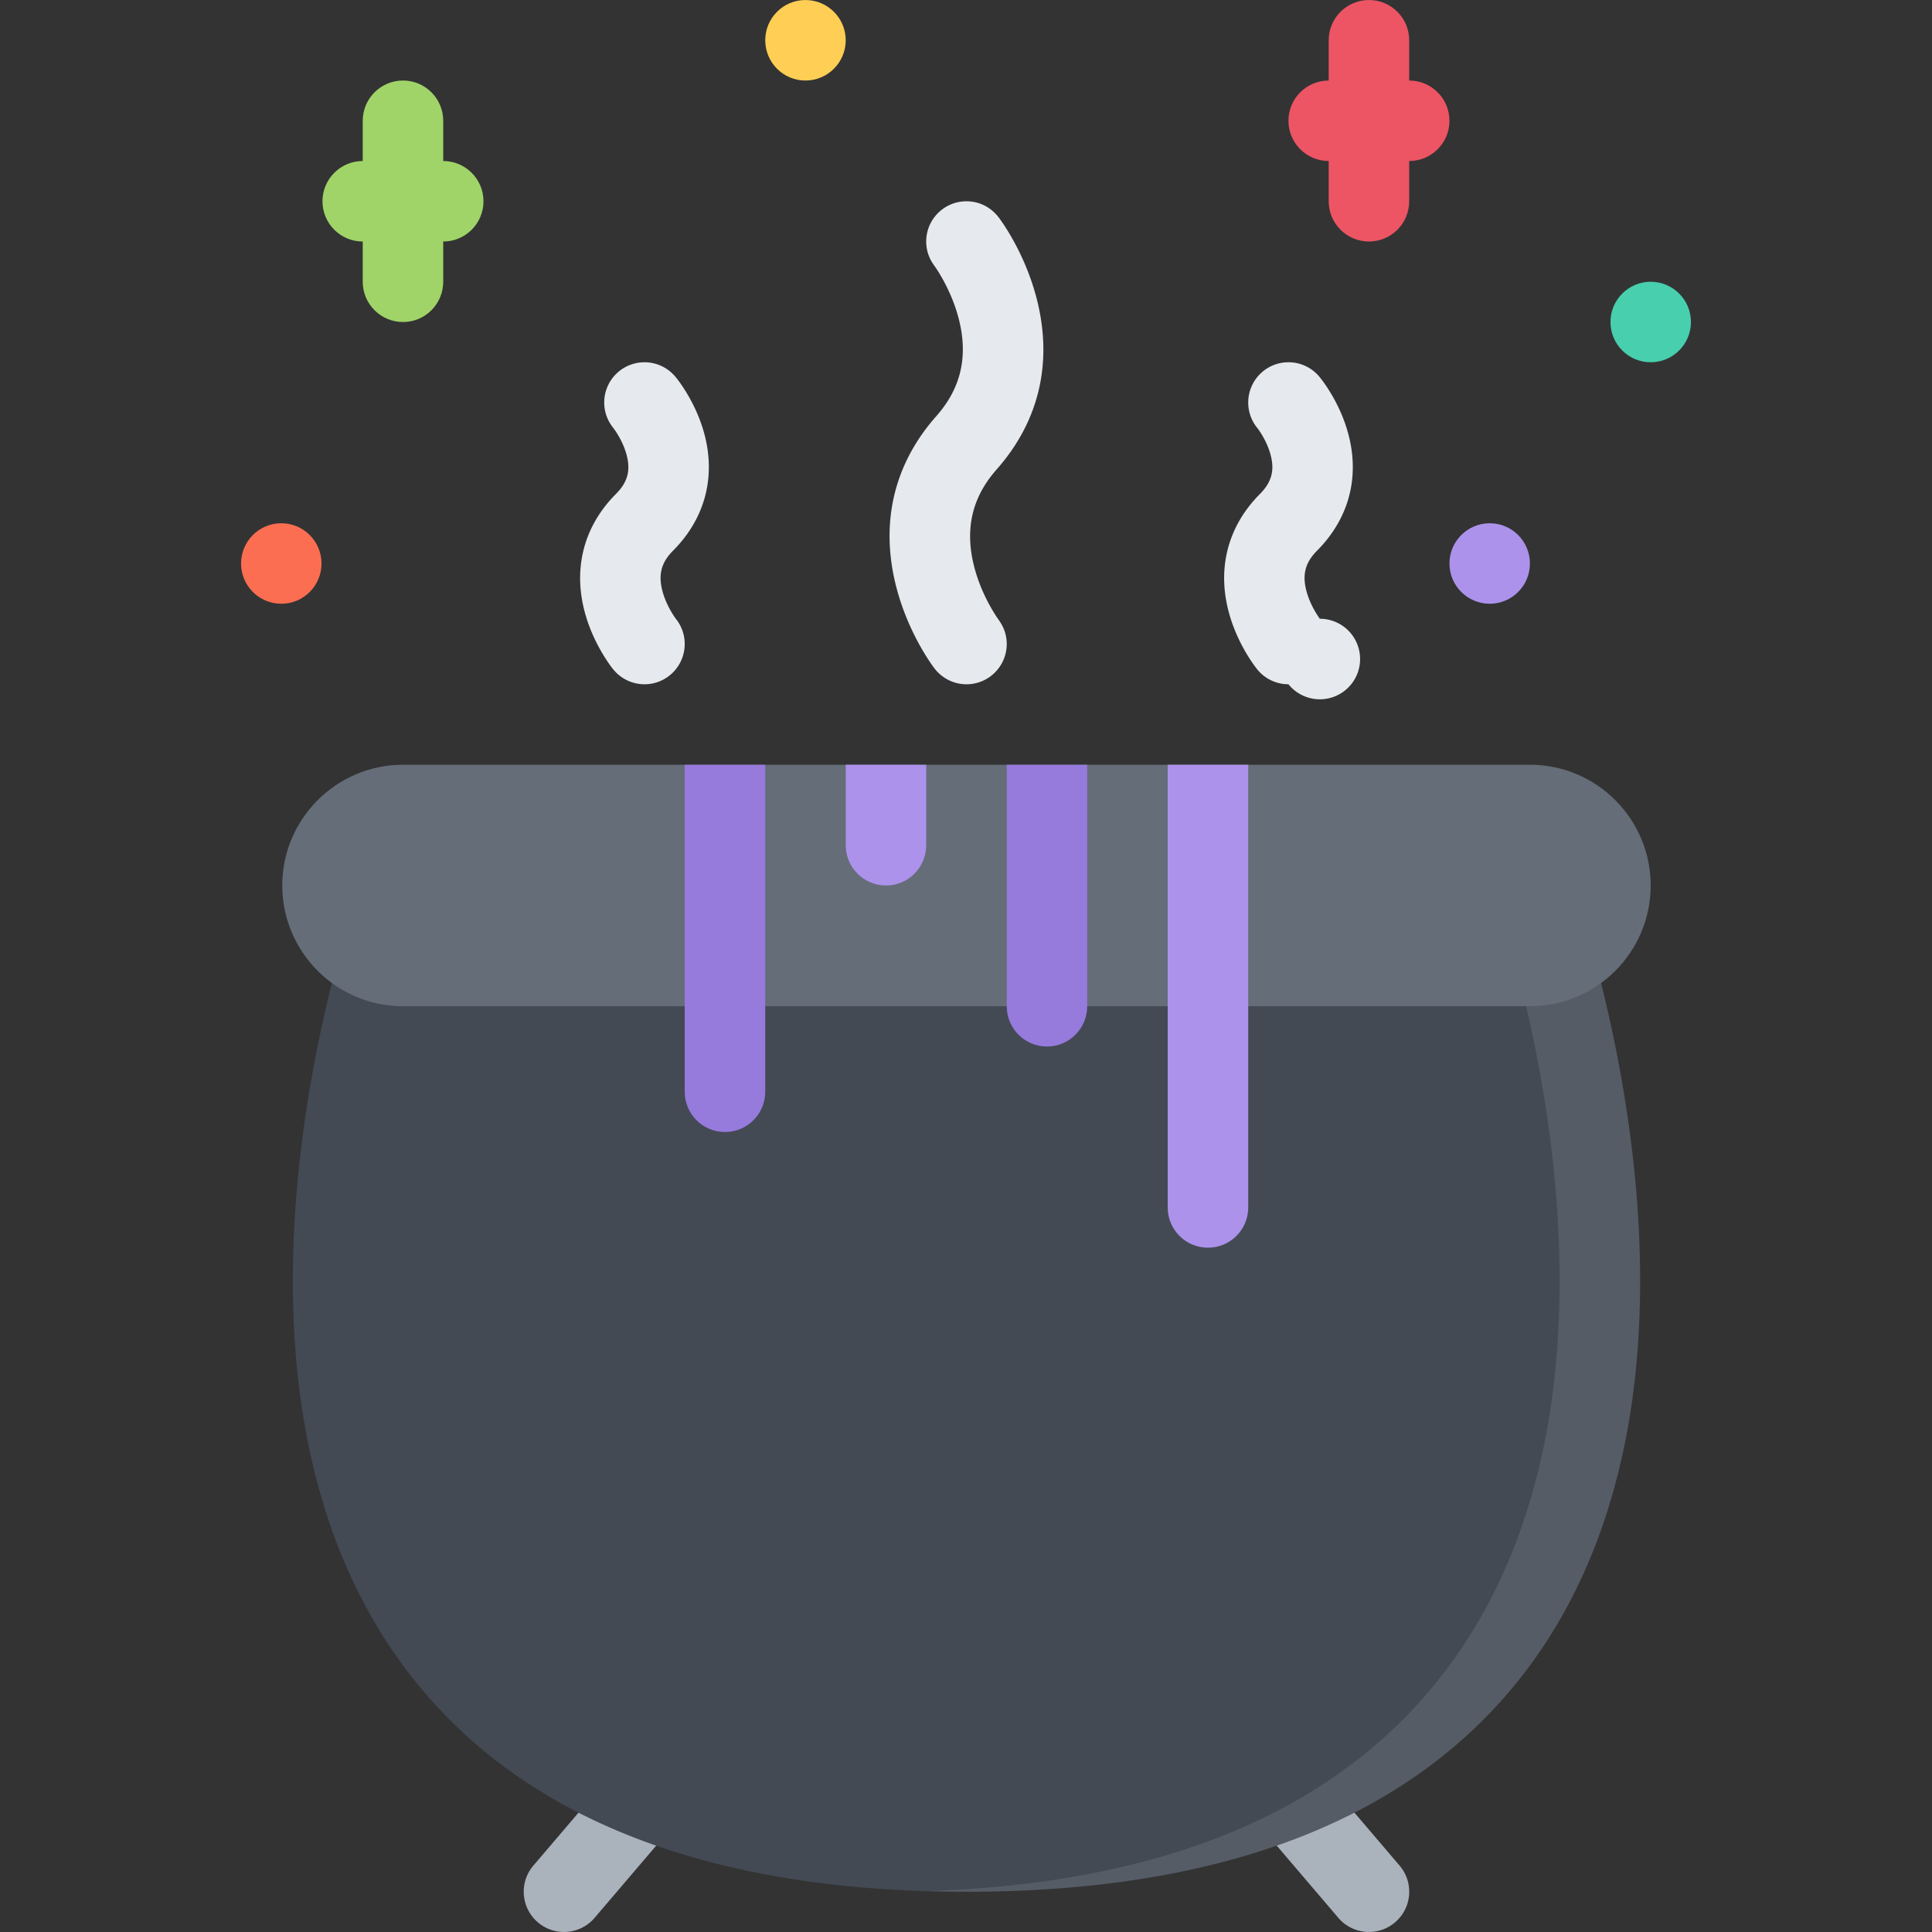 <?xml version="1.0" standalone="no"?><!DOCTYPE svg PUBLIC "-//W3C//DTD SVG 1.1//EN" "http://www.w3.org/Graphics/SVG/1.1/DTD/svg11.dtd"><svg class="icon" width="128px" height="128.00px" viewBox="0 0 1024 1024" version="1.1" xmlns="http://www.w3.org/2000/svg"><rect x="0" y="0" width="1024" height="1024" fill="#333333" stroke="none"/><path d="M298.91 1023.986c-4.906 0-9.812-1.688-13.844-5.124-8.936-7.624-10.03-21.094-2.374-30.062l42.654-49.998c7.656-9 21.124-10.062 30.094-2.406s10.032 21.094 2.376 30.094l-42.656 49.998a21.344 21.344 0 0 1-16.25 7.498zM725.586 1023.986a21.34 21.34 0 0 1-16.25-7.5l-42.652-49.998a21.368 21.368 0 0 1 2.376-30.094 21.316 21.316 0 0 1 30.094 2.406l42.652 49.998c7.656 8.968 6.594 22.438-2.376 30.062a21.248 21.248 0 0 1-13.844 5.126z" fill="#AAB2BC" /><path d="M864.773 607.589c-10-81.464-32.906-143.166-33.876-145.76a21.36 21.36 0 0 0-20-13.828H213.601a21.32 21.32 0 0 0-19.968 13.828c-0.968 2.594-23.906 64.294-33.906 145.76-5.906 48.218-6.032 93.374-0.344 134.248 7.25 52.154 24 97.466 49.81 134.686 57.968 83.716 159.934 126.152 303.055 126.152 143.122 0 245.086-42.436 303.085-126.152 25.782-37.218 42.532-82.532 49.812-134.686 5.658-40.876 5.564-86.03-0.372-134.248z" fill="#434A54" /><path d="M864.773 607.589c-10-81.464-32.906-143.166-33.876-145.76a21.36 21.36 0 0 0-20-13.828h-42.656a21.32 21.32 0 0 1 19.968 13.828c0.968 2.594 23.906 64.294 33.906 145.76 5.906 48.218 6.032 93.374 0.344 134.248-7.25 52.154-24 97.466-49.812 134.686-55.032 79.466-149.778 121.714-281.741 125.778 7.032 0.218 14.124 0.376 21.342 0.376 143.122 0 245.086-42.436 303.085-126.152 25.782-37.218 42.532-82.532 49.812-134.686 5.658-40.878 5.564-86.032-0.372-134.25z" fill="#FFFFFF" opacity=".1" /><path d="M810.897 298.675c0 11.782-9.532 21.328-21.312 21.328s-21.344-9.546-21.344-21.328c0-11.78 9.562-21.342 21.344-21.342s21.312 9.562 21.312 21.342z" fill="#AC92EB" /><path d="M448.25 21.338c0 11.782-9.562 21.344-21.342 21.344-11.782 0-21.312-9.562-21.312-21.344 0-11.78 9.532-21.326 21.312-21.326 11.78 0 21.342 9.546 21.342 21.326z" fill="#FFCE54" /><path d="M896.241 170.68c0 11.782-9.562 21.328-21.344 21.328s-21.312-9.546-21.312-21.328 9.532-21.344 21.312-21.344 21.344 9.562 21.344 21.344z" fill="#48CFAD" /><path d="M170.415 298.675c0 11.782-9.532 21.328-21.312 21.328s-21.342-9.546-21.342-21.328c0-11.78 9.562-21.342 21.342-21.342s21.312 9.562 21.312 21.342z" fill="#FC6E51" /><path d="M810.897 405.329H213.601c-35.28 0-63.998 28.718-63.998 63.998 0 35.296 28.718 64 63.998 64h597.297c35.312 0 64-28.704 64-64 0-35.28-28.688-63.998-64-63.998z" fill="#656D78" /><path d="M699.528 327.941c-0.032-0.046-4.656-6.172-6.876-13.922-2.624-9.094-1-15.704 5.376-22.108 17.308-17.39 23.058-39.984 16.122-63.624-4.624-15.874-13.59-27.076-14.746-28.498-0.032-0.016-0.032-0.016-0.032-0.032 0 0-0.032-0.016-0.032-0.032a21.268 21.268 0 0 0-16.438-7.718c-11.782 0-21.312 9.546-21.312 21.328 0 5.156 1.812 9.874 4.844 13.56l-0.062-0.094c0.062 0.062 5 6.312 7.094 14.376 2.188 8.282 0.468 14.454-5.656 20.624-17.282 17.344-23.032 40.076-16.156 63.998 4.624 16.188 13.656 27.672 14.656 28.922a21.302 21.302 0 0 0 16.594 7.954 21.344 21.344 0 1 0 16.626-34.72v-0.014z m-33.064-101.014l0.032 0.016v0.016l-0.032-0.032zM549.218 157.352c-6.344-23.874-18.594-40.452-20-42.264v0.016c-3.906-5.11-10.032-8.422-16.97-8.422-11.78 0-21.342 9.546-21.342 21.328 0 4.812 1.624 9.25 4.312 12.812v0.016c0.094 0.124 8.968 12.202 13.062 28.624 4.906 19.672 1 36.39-12 51.076-22.812 25.782-30.062 57.406-21 91.452 6.344 23.89 18.624 40.454 20 42.266v-0.016c3.906 5.124 10.062 8.438 16.968 8.438 11.782 0 21.344-9.562 21.344-21.344 0-4.812-1.624-9.234-4.312-12.812l0.032-0.016c-0.094-0.11-9-12.204-13.094-28.624-4.906-19.67-0.968-36.374 12.032-51.076 22.778-25.784 30.028-57.392 20.968-91.454zM372.846 228.288c-4.656-15.874-13.594-27.076-14.782-28.498 0 0-0.032-0.016-0.032-0.032 0 0 0-0.016-0.032-0.032a21.25 21.25 0 0 0-16.406-7.718c-11.782 0-21.342 9.546-21.342 21.328 0 5.156 1.844 9.874 4.874 13.56l-0.094-0.094c0.062 0.062 5 6.312 7.094 14.376 2.188 8.282 0.5 14.454-5.656 20.624-17.28 17.344-23.03 40.076-16.156 63.998 4.656 16.188 13.656 27.672 14.656 28.922h0.032a21.256 21.256 0 0 0 16.594 7.954c11.782 0 21.312-9.562 21.312-21.344a21.14 21.14 0 0 0-4.718-13.376v-0.016c-0.032-0.046-4.656-6.172-6.876-13.922-2.594-9.094-1-15.704 5.376-22.108 17.344-17.388 23.062-39.982 16.156-63.622z m-47.718-1.36l0.032 0.016v0.016l-0.032-0.032z" fill="#E6E9ED" /><path d="M234.913 85.338V64.01c0-11.782-9.532-21.328-21.312-21.328-11.78 0-21.342 9.546-21.342 21.328v21.328c-11.782 0-21.344 9.562-21.344 21.344s9.562 21.328 21.344 21.328v21.326c0 11.782 9.562 21.344 21.342 21.344 11.782 0 21.312-9.562 21.312-21.344V128.01c11.78 0 21.342-9.546 21.342-21.328s-9.562-21.344-21.342-21.344z" fill="#A0D468" /><path d="M746.898 42.682V21.338c0-11.78-9.532-21.326-21.312-21.326s-21.344 9.546-21.344 21.326v21.344c-11.778 0-21.34 9.546-21.34 21.328s9.562 21.328 21.34 21.328v21.344c0 11.782 9.562 21.328 21.344 21.328s21.312-9.546 21.312-21.328V85.338c11.782 0 21.344-9.546 21.344-21.328s-9.562-21.328-21.344-21.328z" fill="#ED5564" /><path d="M362.91 405.329v173.356c0 11.75 9.562 21.31 21.344 21.31s21.342-9.56 21.342-21.31v-173.356h-42.686z" fill="#967ADC" /><path d="M448.25 405.329v42.672c0 11.782 9.562 21.326 21.344 21.326 11.78 0 21.312-9.544 21.312-21.326v-42.672h-42.656z" fill="#AC92EB" /><path d="M533.594 405.329v127.998c0 11.794 9.532 21.358 21.308 21.358 11.812 0 21.344-9.562 21.344-21.358v-127.998h-42.652z" fill="#967ADC" /><path d="M618.902 405.329v234.666c0 11.782 9.562 21.312 21.344 21.312s21.344-9.532 21.344-21.312V405.329h-42.688z" fill="#AC92EB" /></svg>